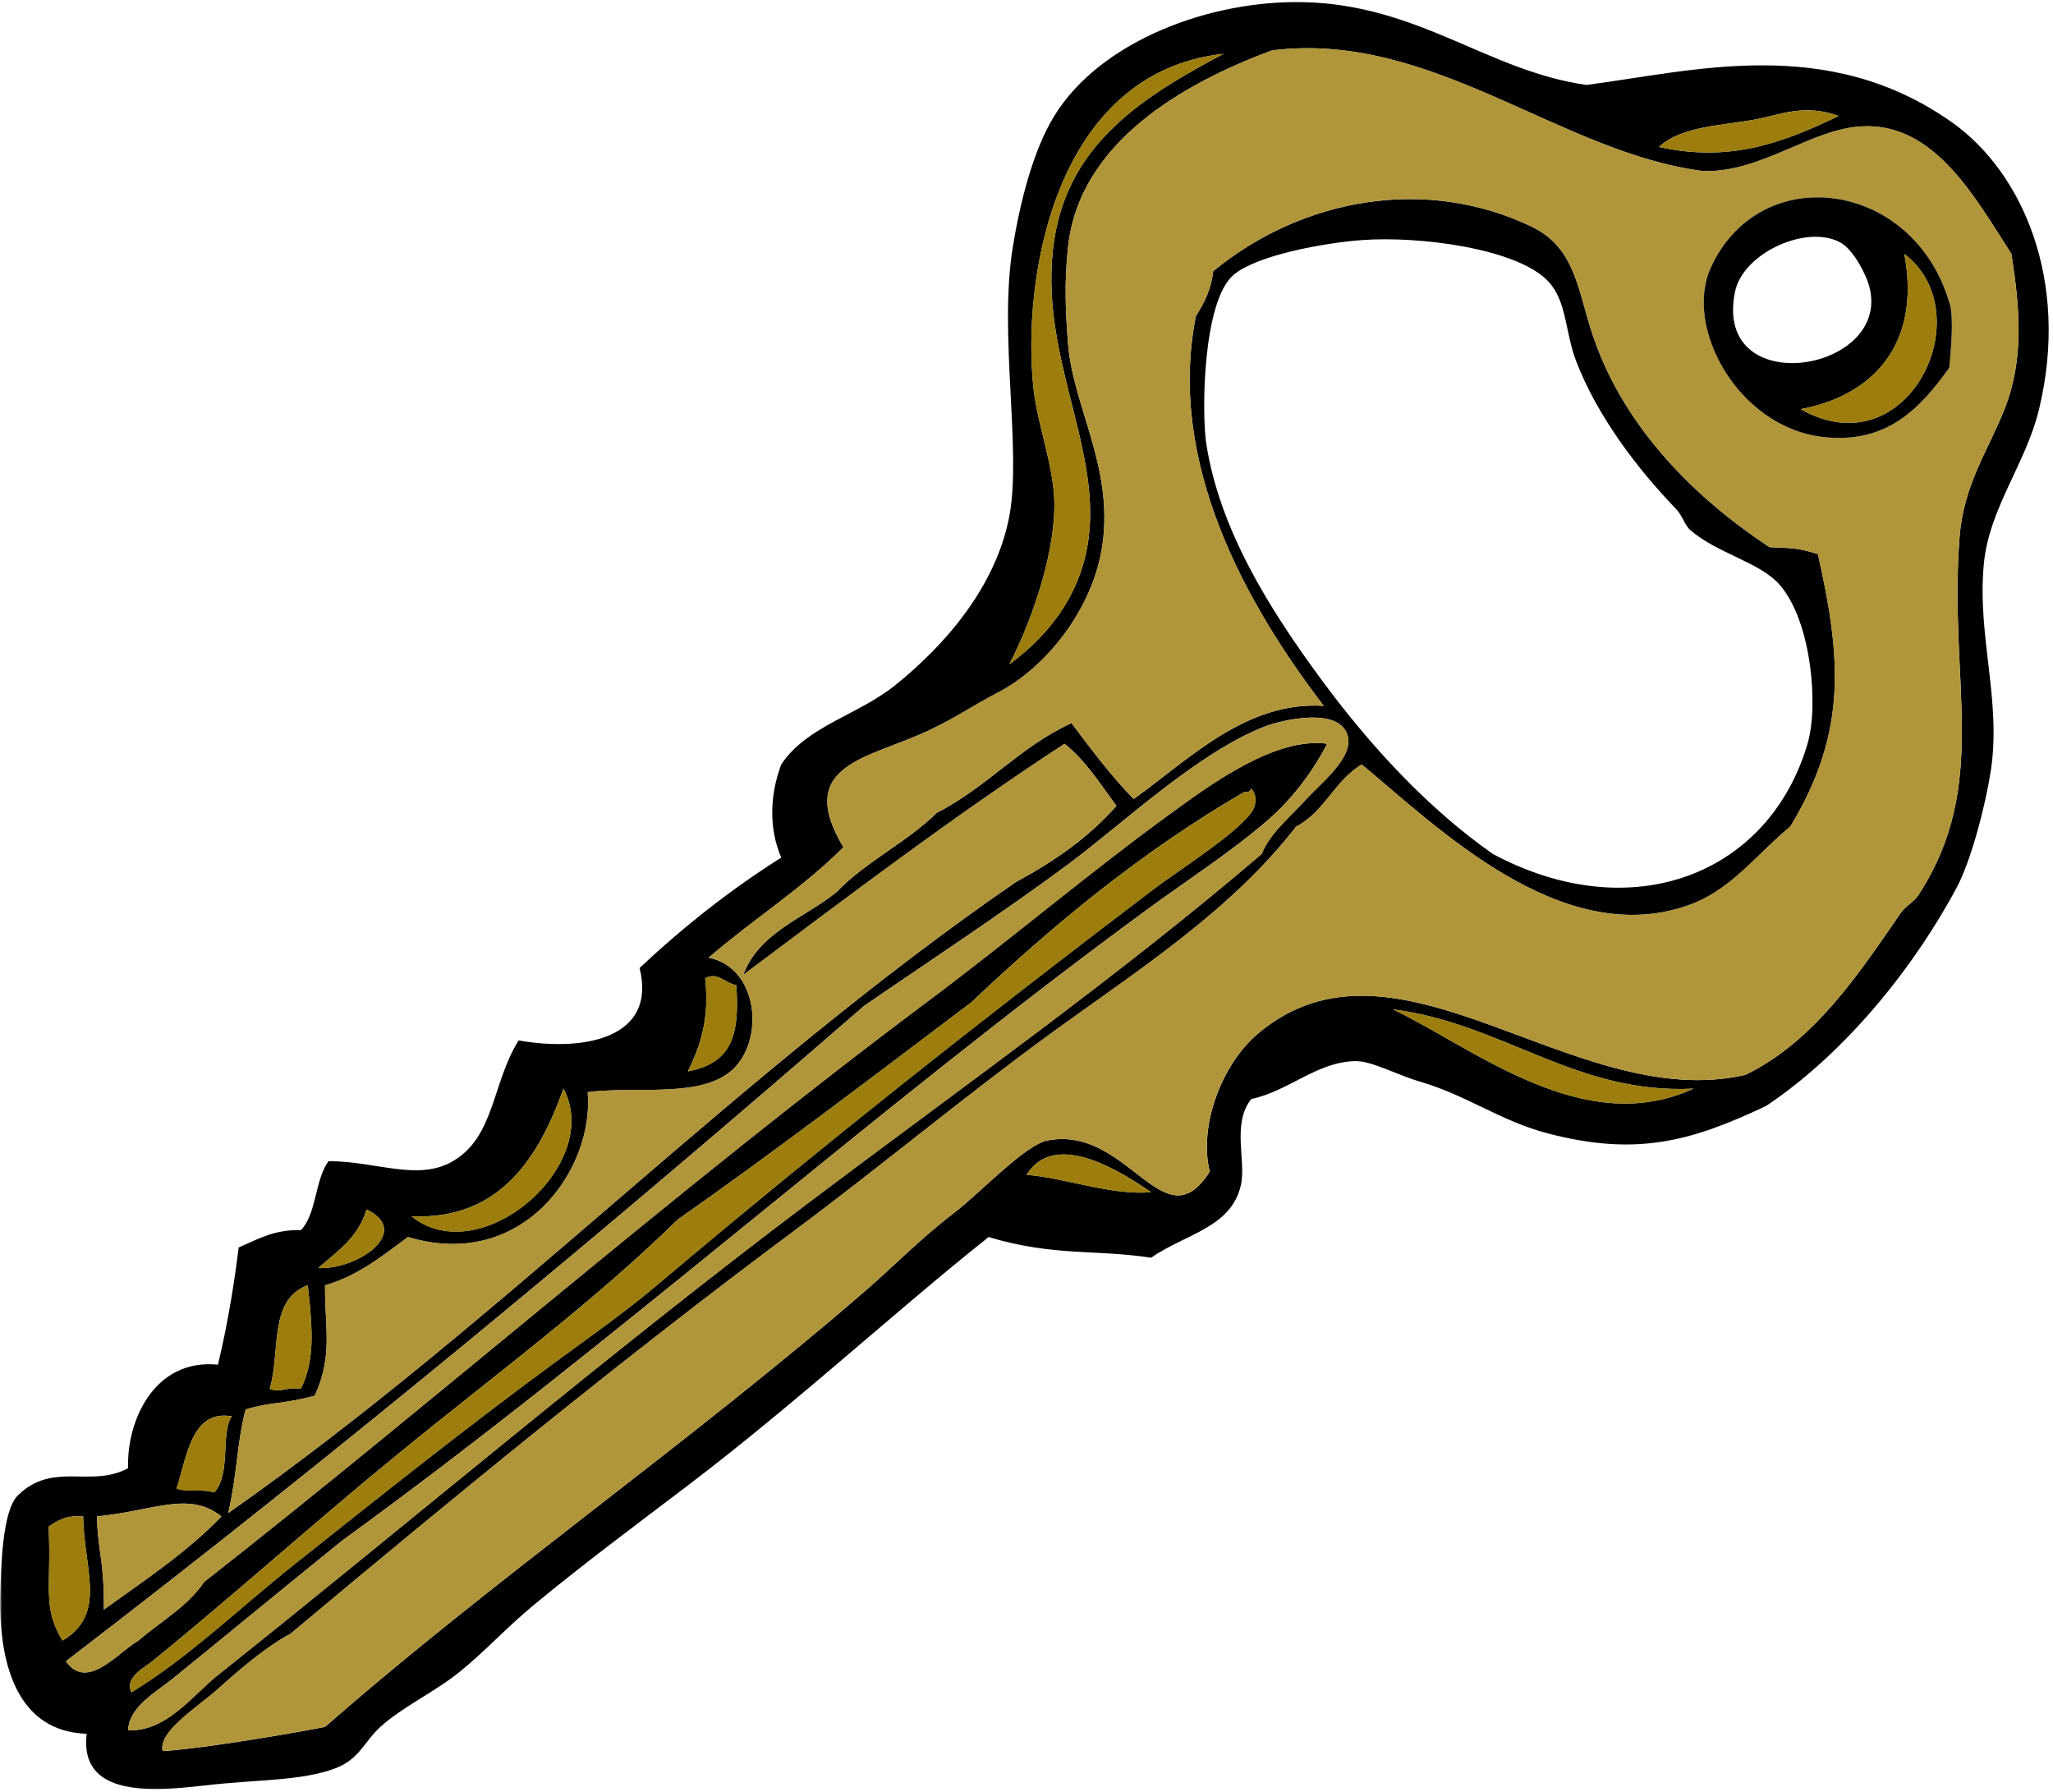 <svg width="440" height="384" viewBox="0 0 440 384" fill="none" xmlns="http://www.w3.org/2000/svg">
<mask id="mask0_315_103222" style="mask-type:luminance" maskUnits="userSpaceOnUse" x="0" y="0" width="440" height="384">
<path d="M440 0V383.948H-1.3113e-05V0L440 0Z" fill="white"/>
</mask>
<g mask="url(#mask0_315_103222)">
<path fill-rule="evenodd" clip-rule="evenodd" d="M268.161 235.531C263.943 240.917 267.141 248.802 265.937 254.016C263.844 263.089 254.198 264.37 246.682 269.536C234.896 267.703 225.937 269.307 211.875 265.104C191.818 281.057 170.823 300.536 147.437 318.328C136.286 326.807 125.01 335.156 114.109 344.198C108.724 348.667 103.984 353.839 98.557 358.245C93.115 362.661 86.396 365.672 81.526 370.073C78.167 373.104 77.036 377.01 71.896 378.943C64.526 381.724 55.203 381.307 43.755 382.641C32.411 383.964 16.943 385.094 18.573 371.552C3.844 371.083 -0.125 356.906 0.057 342.724C0.146 335.729 0.557 323.74 3.76 320.547C11.297 313.026 19.432 319 27.458 314.63C27.099 304.5 33.062 291.083 46.714 292.453C49.052 282.75 50.422 273.266 51.161 267.323C55.161 265.646 58.646 263.458 64.49 263.625C67.885 260.115 67.469 252.802 70.417 248.839C80.672 248.844 89.552 253.234 97.078 248.839C106.036 243.609 105.443 232.083 111.151 222.969C125.219 225.443 140.844 222.49 137.073 207.443C146.359 198.729 156.396 190.755 167.437 183.786C164.719 177.474 165.016 170.224 167.437 163.828C172.943 155.547 183.802 153.323 191.88 146.828C202.682 138.141 213.484 125.62 216.323 110.604C218.99 96.463 214.01 71.708 217.062 52.943C218.547 43.812 221.276 32.453 225.948 24.854C235.88 8.703 259.38 0.036 279.276 0.458C304.104 0.984 318.911 15.229 340.005 18.198C362.583 15.328 391.609 7.172 418.5 26.328C433.26 36.839 443.687 59.885 437.016 87.682C434.203 99.411 426.292 108.859 425.167 120.948C423.724 136.484 429 150.125 426.651 165.302C425.557 172.354 422.536 184.344 419.245 190.437C409.031 209.307 394.177 226.568 378.51 237.01C362.661 244.484 351.016 247.901 331.849 242.922C321.615 240.266 314.49 234.781 304.448 231.833C299.229 230.302 293.943 227.297 290.375 227.401C282.13 227.63 276.208 233.812 268.172 235.531H268.161ZM269.641 221.479C299.526 196.318 337.38 238.75 374.068 230.354C388.906 223.156 398.427 208.609 407.396 195.609C408.328 194.26 410.255 193.203 411.099 191.911C426.667 168.021 417.547 146.474 419.984 115.031C420.854 103.802 426.214 96.323 429.609 87.688C433.875 76.865 432.891 66.083 431.094 54.427C423.24 42.208 414.604 26.411 399.245 27.073C388.24 27.547 377.771 36.922 365.177 36.682C334.427 32.87 306.906 6.5 272.599 10.807C253.755 17.807 231.312 30.427 228.906 52.943C228.083 60.62 228.365 66.63 228.906 73.646C229.932 86.963 238.604 99.953 236.312 116.521C234.318 130.917 223.724 143.286 214.094 148.307C207.906 151.526 205.453 153.484 199.281 156.437C186.333 162.63 170.094 163.641 180.76 181.573C172.021 190.344 161.276 197.115 151.88 205.229C163.177 207.464 164.141 224.745 155.583 230.359C148.302 235.135 135.797 232.776 125.958 234.057C127.406 250.495 112.115 272.531 87.443 265.104C82.031 269.068 76.932 273.339 69.667 275.453C69.568 284.297 71.427 290.599 67.448 299.109C60.49 300.995 58.026 300.391 52.635 302.068C50.688 309.75 50.969 315.073 48.932 324.245C108.484 282.411 157.74 230.297 217.797 188.969C225.995 184.589 233.391 179.401 239.271 172.708C235.818 168.021 232.693 163.01 228.161 159.401C204.276 174.984 181.859 192.036 159.286 208.932C162.687 199.76 172.323 196.807 179.281 191.187C185.536 184.615 194.318 180.568 200.76 174.187C211.411 168.802 218.625 159.984 229.646 154.964C233.885 160.589 238.094 166.245 242.974 171.229C254.708 162.854 267.042 150.177 283.708 151.271C267.255 129.792 250.01 99.266 256.307 67.734C258.026 65.016 259.573 62.13 260.01 58.125C279.531 42.104 305.99 37.922 328.146 48.516C337.812 53.135 338.062 62.182 341.479 72.172C348.375 92.354 364.083 107.25 379.25 117.266C384.37 117.49 385.385 117.427 389.62 118.745C394.448 140.365 396.198 156.635 383.693 177.141C376.016 183.505 370.917 190.937 361.474 194.146C334.359 203.359 307.974 177.167 291.854 163.839C286.109 167.214 283.818 174.047 277.786 177.146C263.646 195.406 243.745 207.995 225.198 221.5C206.651 235 188.776 249.953 170.391 263.635C133.125 291.37 97.432 320.682 62.26 350.125C57.146 352.839 51.641 357.531 46.708 361.953C42.354 365.854 33.844 371.068 34.859 375.26C40.833 374.995 58.474 372.266 69.667 370.083C105.516 338.63 147.984 309.12 185.948 276.203C191.312 271.547 197.307 265.411 204.464 259.937C210.083 255.641 219.661 245.359 224.464 244.417C241.786 241.005 249.437 266.755 259.271 251.068C256.891 241.385 261.74 228.141 269.646 221.479H269.641ZM376.286 25.583C369.271 26.901 360.385 26.979 355.547 31.495C370.396 34.74 381.547 30.922 394.062 24.844C386.698 22.167 381.406 24.62 376.286 25.583ZM387.396 159.38C389.802 151.193 388.219 133.177 381.469 125.375C377.193 120.427 368.036 118.651 362.214 113.547C361.12 112.589 360.516 110.422 359.25 109.109C350.823 100.385 342.25 89.036 337.776 77.323C335.432 71.193 335.818 64.583 331.849 60.323C325.271 53.266 304.219 50.526 291.854 51.453C283.625 52.068 269.448 54.693 264.453 58.844C257.708 64.443 257.531 88.594 258.526 95.068C261.401 113.74 272.422 130.969 282.969 145.333C293.885 160.214 306.479 173.609 320 183.036C349.833 198.943 379.167 187.37 387.396 159.375V159.38ZM298.521 216.297C316.062 224.719 339.385 244.115 362.958 233.302C337.677 234.557 322.354 219.406 298.521 216.302V216.297ZM46.714 358.964C89.12 325.182 130.245 290.172 173.354 257.693C206.135 232.995 239.505 209.401 270.375 183.026C272.464 178.208 275.833 175.818 280.005 171.203C282.729 168.187 289.964 162.521 288.891 157.896C287.354 151.219 274.542 154.344 271.12 155.677C256.594 161.328 240.859 176.359 228.901 185.245C215.115 195.495 197.182 207.307 185.203 215.557C129.641 263.833 72.927 310.964 14.125 356.01C18.693 362.51 25.302 354.068 29.677 351.573C34.438 347.458 40.172 344.307 43.75 339.01C95.193 298.63 146.021 254.062 198.536 214.818C216.51 201.385 233.526 186.932 251.12 174.156C259.828 167.833 273.443 157.875 284.448 159.375C281.26 165.573 276.771 171.359 271.859 175.635C264.057 182.427 254.443 188.63 245.937 194.854C186.932 238.057 132.333 287.349 73.37 330.13C61.552 339.667 48.578 350.375 37.078 359.698C33.464 362.625 27.698 365.708 27.448 370.786C35.641 371.182 41.271 363.281 46.698 358.958L46.714 358.964ZM266.672 169.724C244.828 182.417 225.891 198.01 208.161 214.818C187.349 230.505 166.672 246.339 145.214 261.385C127.177 279.109 105.635 294.969 85.219 311.656C67.656 326.01 49.771 342.12 32.635 356.01C31.141 357.224 26.5 359.646 28.193 362.661C40.625 355.031 51.328 344.594 63 335.312C81.599 320.521 100.646 305.365 119.292 291.698C126.443 286.453 134.068 281.089 140.771 275.432C176.271 245.464 210.156 218.687 247.417 190.422C252.786 186.349 267.88 176.875 268.896 172.682C269.156 171.599 269.234 170.099 268.156 168.984C267.99 169.578 267.526 169.854 266.667 169.734L266.672 169.724ZM221.495 83.234C222.323 90.792 225.609 99.266 225.943 106.891C226.391 117.333 221.682 132.005 216.312 142.375C225.474 135.62 231.932 126.667 233.349 115.026C235.786 94.984 222.354 75.198 225.943 51.448C229.115 30.448 245.401 20.495 262.234 11.531C225.734 15.552 218.984 60.224 221.5 83.234H221.495ZM220.021 251.781C227.437 252.219 238.385 256.292 246.682 255.479C240.859 251.516 226.167 241.771 220.016 251.781H220.021ZM151.13 209.641C152.109 218.5 150.016 224.297 147.427 229.599C156.771 227.807 158.562 221.948 157.797 211.12C155.12 210.568 153.818 208.214 151.13 209.646V209.641ZM120.771 233.297C115.448 248.146 107.068 261.5 88.182 260.651C103.01 272.552 129.411 249.604 120.771 233.297ZM78.552 259.177C76.859 265.125 72.281 268.193 68.182 271.745C76.682 272.141 88.443 263.953 78.547 259.177H78.552ZM65.963 275.437C57.49 278.531 60.177 289.594 57.812 297.615C60.01 298.625 61.042 297.182 64.479 297.615C67.359 291.74 67.125 285.766 65.958 275.432L65.963 275.437ZM37.828 319.047C41.823 319.948 41.401 318.922 45.974 319.786C49.568 315.714 47.229 307.083 49.677 303.521C41.089 302.016 40.078 312.062 37.828 319.047ZM20.786 324.964C21 333.25 22.307 333.609 22.266 344.927C31.016 338.625 40.089 332.651 47.448 324.964C40.417 319.417 33.005 323.797 20.792 324.964H20.786ZM17.833 324.964C14.302 324.646 12.292 325.844 10.422 327.182C11.057 340.141 9 344.354 13.385 351.578C23.088 345.87 17.906 336.083 17.828 324.964H17.833Z" fill="black"/>
</g>
<path fill-rule="evenodd" clip-rule="evenodd" d="M259.266 251.057C249.432 266.745 241.781 240.995 224.453 244.406C219.656 245.349 210.073 255.63 204.458 259.927C197.302 265.401 191.307 271.537 185.943 276.188C147.984 309.109 105.51 338.62 69.661 370.073C58.469 372.255 40.823 374.984 34.854 375.245C33.839 371.057 42.344 365.844 46.703 361.938C51.635 357.521 57.141 352.828 62.255 350.115C97.427 320.672 133.115 291.359 170.385 263.625C188.771 249.938 206.646 234.99 225.193 221.484C243.74 207.984 263.635 195.391 277.776 177.135C283.812 174.042 286.099 167.208 291.849 163.828C307.969 177.156 334.354 203.349 361.469 194.135C370.911 190.927 376.01 183.49 383.687 177.13C396.187 156.625 394.437 140.354 389.609 118.734C385.38 117.417 384.365 117.479 379.245 117.255C364.078 107.24 348.37 92.344 341.474 72.162C338.057 62.172 337.802 53.125 328.141 48.505C305.979 37.911 279.526 42.094 260.005 58.115C259.568 62.12 258.021 65.005 256.302 67.724C250.005 99.255 267.25 129.781 283.703 151.26C267.036 150.167 254.698 162.844 242.969 171.219C238.089 166.234 233.88 160.578 229.635 154.953C218.62 159.974 211.406 168.792 200.755 174.177C194.312 180.557 185.526 184.604 179.276 191.177C172.318 196.797 162.682 199.75 159.276 208.917C181.854 192.026 204.266 174.974 228.156 159.391C232.687 163 235.812 168.01 239.266 172.698C233.385 179.391 225.99 184.578 217.786 188.958C157.734 230.292 108.479 282.406 48.922 324.234C50.964 315.063 50.682 309.74 52.625 302.057C58.021 300.38 60.484 300.984 67.438 299.099C71.422 290.589 69.562 284.287 69.661 275.443C76.927 273.328 82.026 269.052 87.438 265.094C112.109 272.521 127.401 250.484 125.948 234.047C135.786 232.766 148.297 235.125 155.573 230.349C164.135 224.734 163.172 207.453 151.87 205.219C161.271 197.104 172.016 190.328 180.755 181.563C170.089 163.63 186.328 162.62 199.271 156.427C205.448 153.474 207.901 151.516 214.083 148.297C223.719 143.276 234.312 130.901 236.302 116.51C238.594 99.943 229.922 86.953 228.896 73.635C228.359 66.62 228.078 60.609 228.896 52.932C231.307 30.417 253.75 17.797 272.594 10.797C306.901 6.49 334.422 32.859 365.172 36.672C377.76 36.911 388.229 27.537 399.24 27.062C414.599 26.401 423.234 42.193 431.089 54.411C432.885 66.068 433.865 76.854 429.604 87.677C426.208 96.307 420.849 103.792 419.979 115.031C417.542 146.474 426.656 168.016 411.089 191.912C410.25 193.198 408.318 194.255 407.385 195.604C398.417 208.604 388.896 223.151 374.057 230.349C337.375 238.75 299.521 196.313 269.63 221.479C261.714 228.115 256.865 241.359 259.245 251.031L259.266 251.057ZM366.656 57.37C360.849 70.182 372.458 91.302 390.359 93.594C404.557 95.412 411.849 87.052 417.76 78.807C418.448 72.016 418.573 66.901 417.76 64.76C409.927 38.438 377.125 34.297 366.656 57.37Z" fill="#B1953A"/>
<path fill-rule="evenodd" clip-rule="evenodd" d="M417.76 64.766C418.573 66.906 418.448 72.021 417.76 78.812C411.849 87.057 404.557 95.417 390.359 93.599C372.458 91.307 360.849 70.188 366.656 57.375C377.125 34.297 409.927 38.443 417.76 64.766ZM408.135 54.417C411.807 73.87 401.271 84.833 385.917 87.682C408.901 100.703 424.901 67.203 408.135 54.417ZM394.802 52.198C387.88 47.807 373.599 53.948 371.844 62.552C367.078 85.896 404.984 79.885 400.729 61.812C399.969 58.583 397.151 53.688 394.802 52.198Z" fill="black"/>
<path fill-rule="evenodd" clip-rule="evenodd" d="M385.917 87.682C401.271 84.833 411.807 73.87 408.135 54.417C424.901 67.203 408.901 100.703 385.917 87.682Z" fill="#9C7D0D"/>
<path fill-rule="evenodd" clip-rule="evenodd" d="M394.062 24.849C381.547 30.927 370.396 34.745 355.547 31.5C360.38 26.984 369.271 26.906 376.286 25.588C381.406 24.625 386.698 22.172 394.062 24.849Z" fill="#9C7D0D"/>
<path fill-rule="evenodd" clip-rule="evenodd" d="M362.958 233.307C339.385 244.125 316.062 224.724 298.521 216.307C322.354 219.411 337.677 234.562 362.958 233.307Z" fill="#9C7D0D"/>
<path fill-rule="evenodd" clip-rule="evenodd" d="M27.453 370.807C27.708 365.729 33.469 362.646 37.083 359.714C48.583 350.396 61.557 339.687 73.375 330.146C132.339 287.365 186.932 238.068 245.943 194.875C254.448 188.646 264.062 182.448 271.865 175.656C276.776 171.375 281.266 165.588 284.453 159.391C273.448 157.896 259.833 167.854 251.125 174.177C233.531 186.953 216.516 201.406 198.542 214.833C146.021 254.078 95.193 298.646 43.755 339.026C40.177 344.328 34.448 347.474 29.682 351.594C25.302 354.089 18.698 362.531 14.13 356.031C72.932 310.984 129.651 263.854 185.214 215.573C197.187 207.323 215.12 195.51 228.906 185.266C240.87 176.375 256.599 161.349 271.125 155.698C274.547 154.365 287.359 151.24 288.896 157.911C289.969 162.542 282.734 168.208 280.01 171.219C275.839 175.838 272.469 178.229 270.38 183.047C239.51 209.422 206.141 233.01 173.359 257.708C130.245 290.193 89.125 325.203 46.719 358.984C41.307 363.297 35.672 371.198 27.474 370.802L27.453 370.807Z" fill="#B1953A"/>
<path fill-rule="evenodd" clip-rule="evenodd" d="M268.161 168.995C269.24 170.115 269.161 171.615 268.901 172.693C267.885 176.885 252.792 186.359 247.422 190.432C210.161 218.698 176.281 245.474 140.776 275.443C134.073 281.104 126.448 286.469 119.297 291.708C100.651 305.375 81.604 320.531 63.01 335.323C51.339 344.609 40.63 355.047 28.198 362.672C26.51 359.656 31.151 357.234 32.646 356.021C49.776 342.13 67.667 326.021 85.229 311.667C105.641 294.984 127.182 279.12 145.219 261.401C166.682 246.354 187.354 230.516 208.172 214.828C225.896 198.026 244.839 182.432 266.682 169.734C267.531 169.854 267.99 169.578 268.156 169L268.161 168.995Z" fill="#9C7D0D"/>
<path fill-rule="evenodd" clip-rule="evenodd" d="M246.677 255.49C238.375 256.302 227.432 252.229 220.016 251.797C226.177 241.781 240.87 251.531 246.682 255.495L246.677 255.49Z" fill="#9C7D0D"/>
<path fill-rule="evenodd" clip-rule="evenodd" d="M157.802 211.141C158.568 221.969 156.771 227.828 147.432 229.62C150.021 224.318 152.109 218.521 151.135 209.661C153.823 208.219 155.125 210.573 157.802 211.135V211.141Z" fill="#9C7D0D"/>
<path fill-rule="evenodd" clip-rule="evenodd" d="M88.188 260.661C107.068 261.51 115.448 248.161 120.771 233.312C129.417 249.62 103.016 272.573 88.188 260.667V260.661Z" fill="#9C7D0D"/>
<path fill-rule="evenodd" clip-rule="evenodd" d="M68.188 271.755C72.287 268.203 76.865 265.135 78.557 259.188C88.453 263.964 76.693 272.151 68.193 271.755H68.188Z" fill="#9C7D0D"/>
<path fill-rule="evenodd" clip-rule="evenodd" d="M64.484 297.625C61.042 297.188 60.01 298.635 57.818 297.625C60.182 289.599 57.495 278.537 65.963 275.448C67.135 285.776 67.365 291.755 64.49 297.62L64.484 297.625Z" fill="#9C7D0D"/>
<path fill-rule="evenodd" clip-rule="evenodd" d="M49.667 303.542C47.219 307.104 49.552 315.734 45.964 319.807C41.396 318.943 41.812 319.969 37.818 319.068C40.078 312.068 41.094 302.021 49.667 303.542Z" fill="#9C7D0D"/>
<path fill-rule="evenodd" clip-rule="evenodd" d="M47.453 324.979C40.094 332.662 31.021 338.641 22.271 344.938C22.312 333.625 21 333.266 20.787 324.979C32.99 323.813 40.401 319.432 47.443 324.979H47.453Z" fill="#B1953A"/>
<path fill-rule="evenodd" clip-rule="evenodd" d="M13.375 351.594C8.99 344.375 11.047 340.156 10.417 327.198C12.281 325.859 14.297 324.661 17.823 324.979C17.911 336.104 23.088 345.885 13.38 351.599L13.375 351.594Z" fill="#9C7D0D"/>
<path fill-rule="evenodd" clip-rule="evenodd" d="M262.229 11.542C245.401 20.505 229.115 30.458 225.937 51.458C222.354 75.208 235.781 94.995 233.344 115.031C231.932 126.677 225.474 135.63 216.312 142.385C221.682 132.016 226.391 117.344 225.937 106.901C225.609 99.276 222.318 90.802 221.495 83.245C218.979 60.229 225.729 15.562 262.229 11.537V11.542Z" fill="#9C7D0D"/>
</svg>
